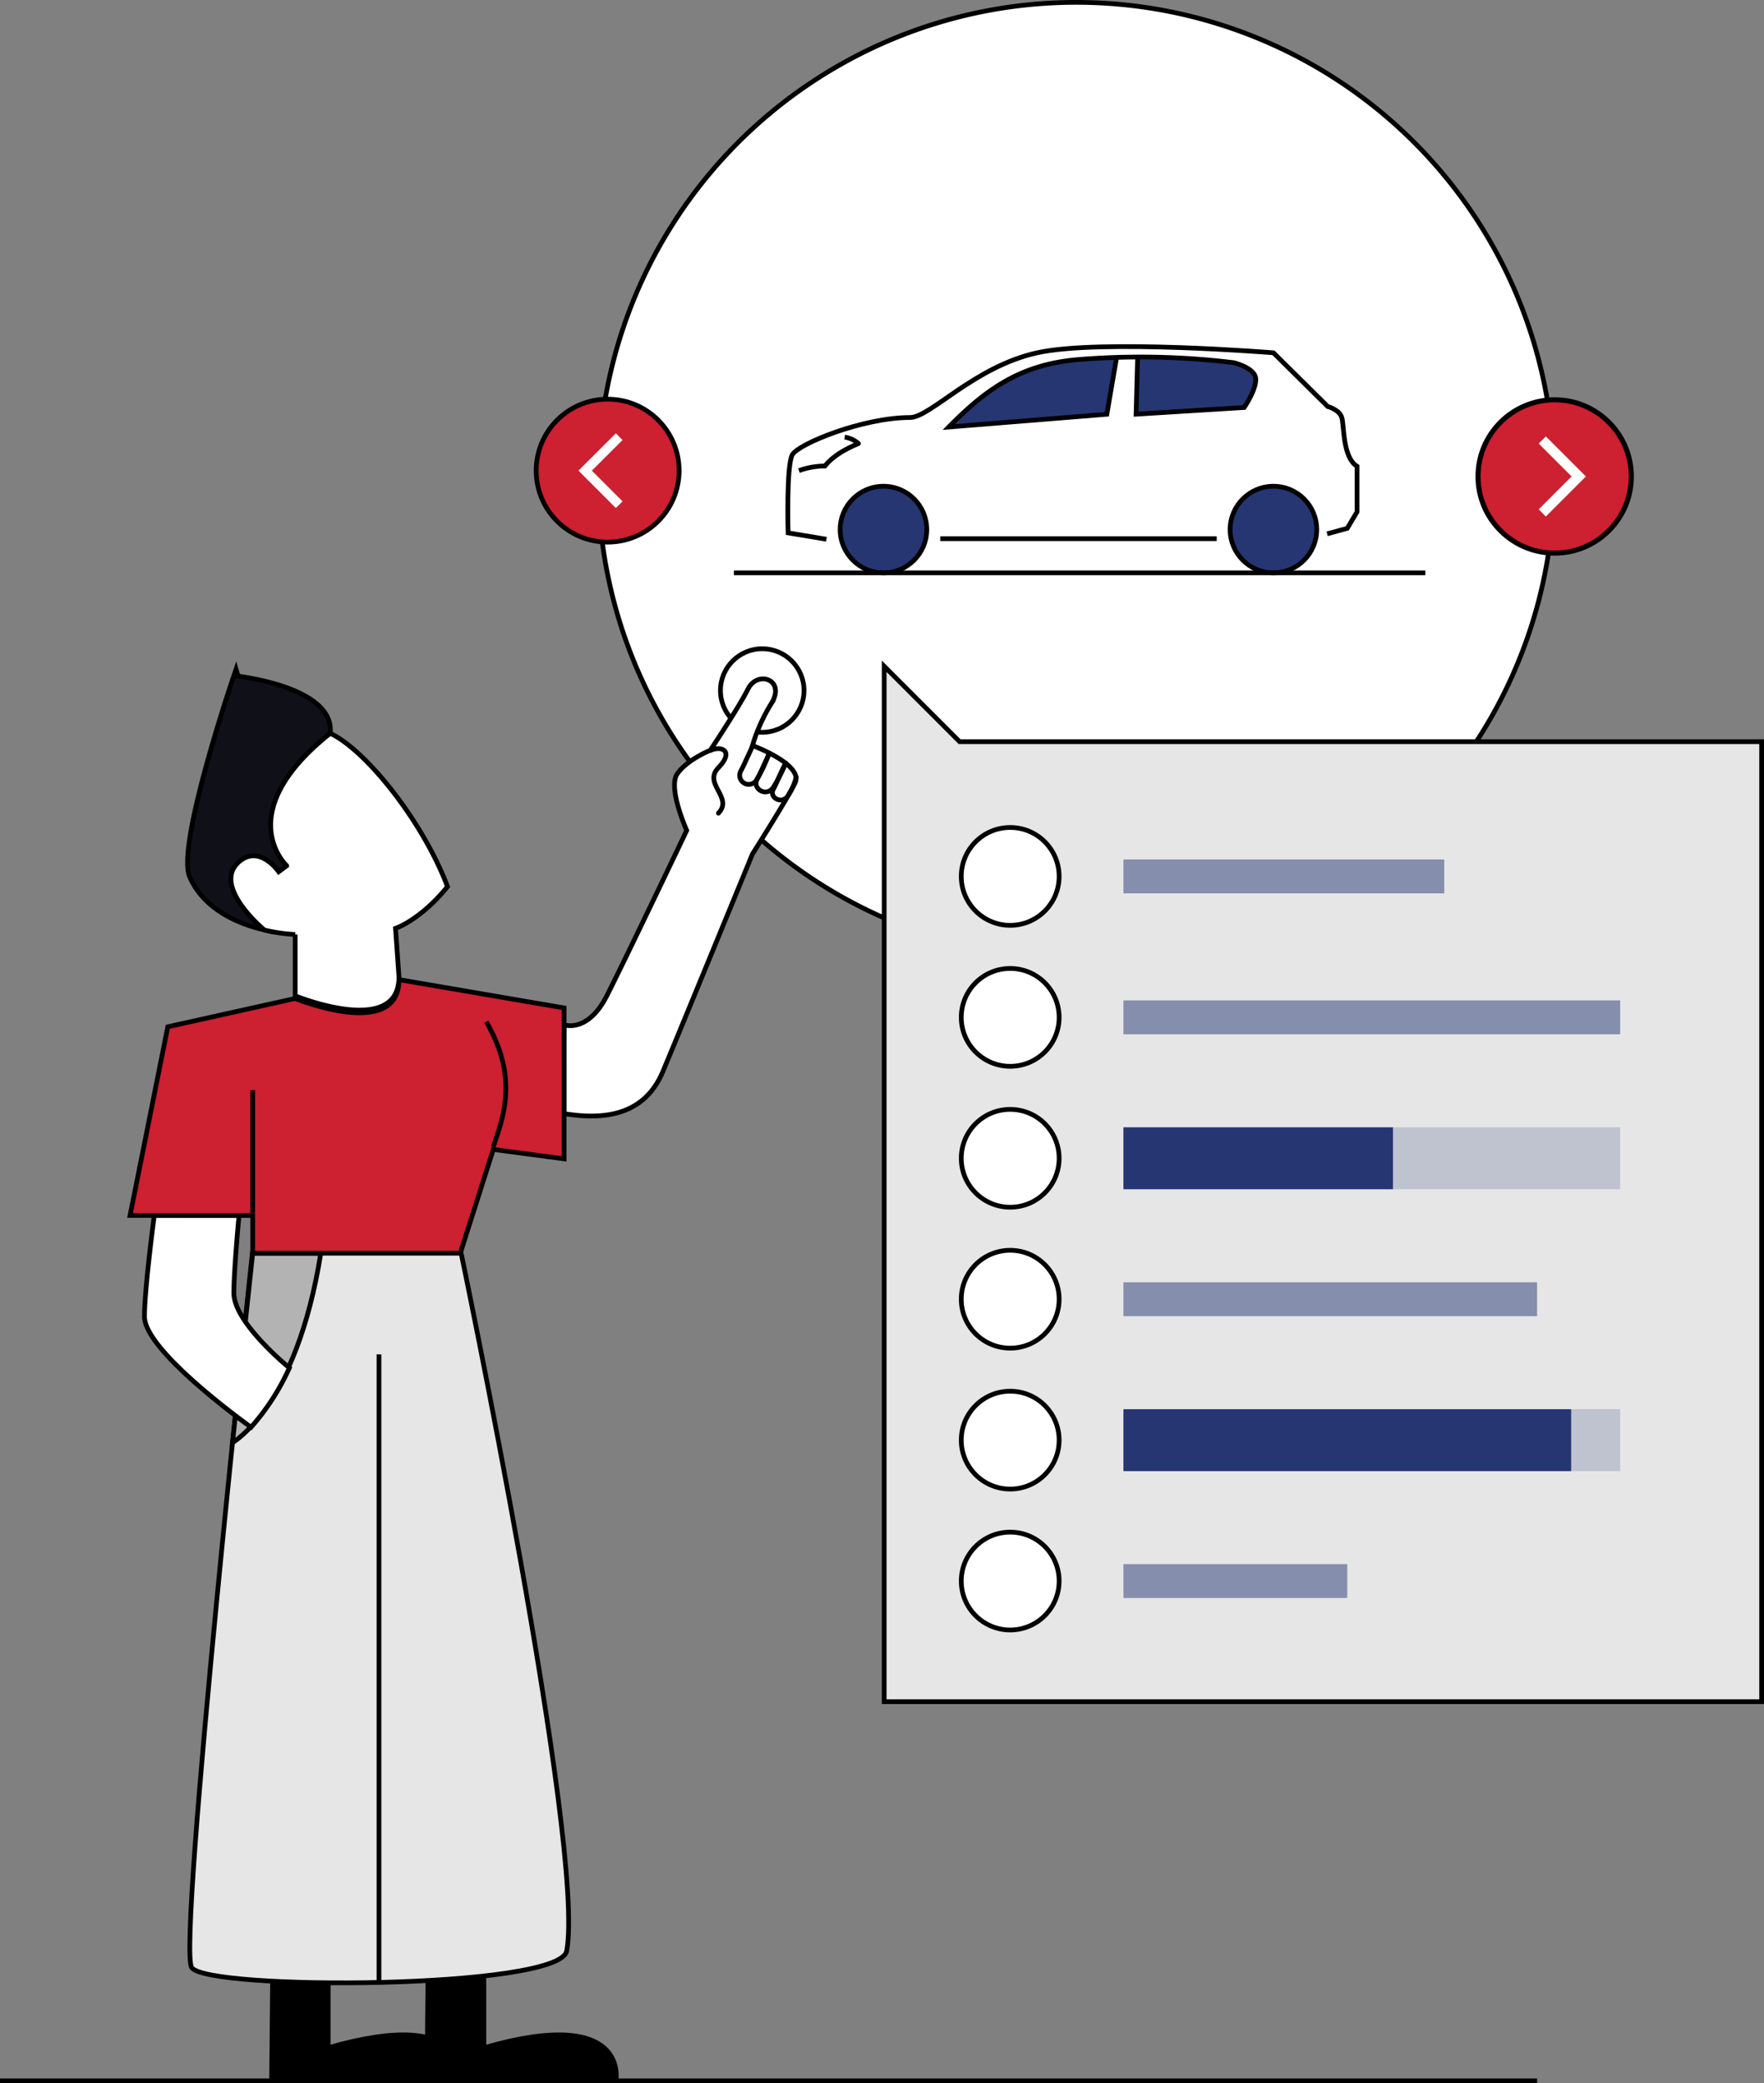 <svg xmlns="http://www.w3.org/2000/svg" viewBox="0 0 276.16 326.12"><rect x="0" y="0" width="276.16" height="326.12" fill="#808080" stroke="none"/><defs><style>.cls-1{fill:#fff;}.cls-1,.cls-10,.cls-15,.cls-2,.cls-3,.cls-4,.cls-5,.cls-6,.cls-7,.cls-8{stroke:#000;}.cls-1,.cls-10,.cls-11,.cls-2,.cls-3,.cls-4,.cls-5,.cls-6,.cls-7,.cls-8,.cls-9{stroke-miterlimit:10;}.cls-1,.cls-15,.cls-2,.cls-3,.cls-4,.cls-5,.cls-6,.cls-7,.cls-8{stroke-width:0.74px;}.cls-11,.cls-15,.cls-2,.cls-9{fill:none;}.cls-4{fill:#e6e6e6;}.cls-5{fill:#b3b3b3;}.cls-6{fill:#0f1018;}.cls-12,.cls-13,.cls-14,.cls-7{fill:#253673;}.cls-10,.cls-8{fill:#cd2030;}.cls-11,.cls-9{stroke:#fff;}.cls-9{stroke-width:1.48px;}.cls-10{stroke-width:0.79px;}.cls-11{stroke-width:1.58px;}.cls-12{opacity:0.5;}.cls-13{opacity:0.2;}.cls-15{stroke-linecap:round;stroke-linejoin:round;}</style></defs><title>workflow1</title><g id="Layer_2" data-name="Layer 2"><g id="Layer_1-2" data-name="Layer 1"><path class="cls-1" d="M243.3,75.18A74.82,74.82,0,1,1,168.49.37,74.81,74.81,0,0,1,243.3,75.18Z"/><circle class="cls-2" cx="119.33" cy="108.1" r="6.54"/><path class="cls-1" d="M88.31,160.43S92,161.8,95,155.89,107.51,130,107.51,130s-3-6.65-1.48-8.86,5.17-3.69,5.17-3.69,4.43-6.65,5.91-9.6,5.91-1.48,3.69,2.21a27.3,27.3,0,0,0-3,6.65s8.12,3,6.65,5.91-6.65,11.07-6.65,11.07-11.82,28.81-14,34-6.65,8.12-15.51,6.64Z"/><path class="cls-3" d="M67,309.46l-.15,16.29H96.43s2.22-11.81-20.68-5.17V308.4"/><path class="cls-4" d="M39.56,195.77S27.75,304.34,30,308s57.62,3.43,58.72-2.59c2.95-16.24-16.62-109.67-16.62-109.67"/><line class="cls-2" x1="59.33" y1="310.38" x2="59.33" y2="212.02"/><path class="cls-5" d="M50.22,196.19H39.56L36.4,225.84s10-5.59,13.82-29.65"/><path class="cls-1" d="M45.3,214.14a36.45,36.45,0,0,1-6,9.29c-2.69-1.94-16.68-12.3-16.68-17.32,0-3.94,1.25-13.68,1.53-15.83H37.42c-.17,1.81-.81,8.93-.81,12.14C36.61,206.58,43.44,212.59,45.3,214.14Z"/><path class="cls-2" d="M24.16,189.86s0,.15-.05.42"/><path class="cls-2" d="M37.45,189.86l0,.42"/><path class="cls-3" d="M42.67,310.2l-.15,15.55H72.06s2.22-11.81-20.68-5.17V310.24"/><path class="cls-6" d="M51.7,114.8c-15.67,12.5-6.81,20.73-6.81,20.73l-1.26.94s-3-4.32-6.18-1.58c-4.43,3.8,3.94,10.7,3.94,10.7-4-.93-9.43-3.14-11.7-8.32-2.16-4.92,6.92-31.5,6.92-31.5S52.49,107.36,51.7,114.8Z"/><path class="cls-1" d="M61.92,145.33l.54,7.61c0,9.6-16.25,2.95-16.25,2.95v-9.6a25.85,25.85,0,0,1-4.82-.7s-8.37-6.9-3.94-10.7c3.2-2.74,6.18,1.58,6.18,1.58l1.26-.94S36,127.3,51.7,114.8c5.69,2.69,14.56,13.92,18.36,24C65.78,144.07,61.92,145.33,61.92,145.33Z"/><polygon class="cls-4" points="275.79 116.11 275.79 266.4 138.42 266.4 138.42 104.3 150.23 116.11 275.79 116.11"/><line class="cls-2" y1="325.75" x2="240.64" y2="325.75"/><path class="cls-2" d="M207.77,83.57l3.15-.86,1.53-2.58V73c-2.29-1.43-2-6.4-2.39-7.64s-2.2-1.72-2.2-1.72l-8.5-8.41s-27.13-2.19-37,0-16.72,10.13-19.88,10.13c-7.36,0-17.48,4.11-18.44,5.83s-.66,12.23-.66,12.23l6,1"/><path class="cls-7" d="M178.1,55.9l-.24,8.94,16.92-1.05s1.91-2.77,1.81-4.49-3.44-2.52-3.44-2.52a120,120,0,0,0-24.46-.48c-9,.77-14.42,4.72-20.16,10.55l24.75-2L174.8,56"/><circle class="cls-7" cx="138.31" cy="82.9" r="6.78"/><circle class="cls-7" cx="199.36" cy="82.9" r="6.78"/><line class="cls-2" x1="147.2" y1="84.33" x2="190.48" y2="84.33"/><path class="cls-2" d="M125.08,73.68a11.75,11.75,0,0,1,4.06-.72c1.86-2.34,5.3-3.48,5.25-3.53a4.24,4.24,0,0,0-2.15-1"/><circle class="cls-8" cx="95.13" cy="73.68" r="11.19"/><polyline class="cls-9" points="96.94 79.01 91.61 73.68 96.94 68.36"/><circle class="cls-10" cx="243.39" cy="74.59" r="12"/><polyline class="cls-11" points="241.45 68.88 247.16 74.59 241.45 80.3"/><line class="cls-2" x1="114.9" y1="89.68" x2="223.14" y2="89.68"/><circle class="cls-1" cx="158.15" cy="137.2" r="7.66"/><rect class="cls-12" x="175.88" y="134.55" width="50.22" height="5.3"/><circle class="cls-1" cx="158.15" cy="159.27" r="7.66"/><rect class="cls-12" x="175.88" y="156.61" width="77.76" height="5.3"/><circle class="cls-1" cx="158.15" cy="181.33" r="7.66"/><rect class="cls-13" x="175.88" y="176.48" width="77.76" height="9.69"/><circle class="cls-1" cx="158.15" cy="203.39" r="7.66"/><rect class="cls-12" x="175.88" y="200.74" width="64.76" height="5.3"/><circle class="cls-1" cx="158.15" cy="225.45" r="7.66"/><circle class="cls-1" cx="158.15" cy="247.51" r="7.66"/><rect class="cls-12" x="175.88" y="244.86" width="35.04" height="5.3"/><rect class="cls-14" x="175.88" y="176.48" width="42.2" height="9.69"/><rect class="cls-13" x="175.88" y="220.61" width="77.76" height="9.69"/><rect class="cls-14" x="175.88" y="220.61" width="70.09" height="9.69"/><path class="cls-15" d="M111.2,117.49c1.85-.85,3.75.15,1.27,2.69s2.4,4.64,0,7.12"/><path class="cls-15" d="M117.85,116.75c-1.53,3.22-1.11,2.48-1.9,4a1.41,1.41,0,0,0,2.53,1.26,21.85,21.85,0,0,0,1.94-4.14"/><path class="cls-15" d="M120.42,118c-1.52,3.21-1.1,2.48-1.89,4s1.47,2.84,2.53,1.26a25.2,25.2,0,0,0,1.94-3.78"/><path class="cls-15" d="M123,119.45c-1.37,2.71-1.24,2.84-1.94,4.12s1.32,2.4,2.26,1.07a9.52,9.52,0,0,0,1.33-3"/><path class="cls-8" d="M88.31,157.79v23.63l-11.08-1.48-5.17,16.25H39.56v-5.91H20.36l5.91-29.54,19.94-4.43s16.25,6.65,16.25-2.95Z"/><path class="cls-2" d="M77.23,179.52c1.48-4.43,4.06-10.71-1.11-19.57"/><line class="cls-2" x1="39.56" y1="189.86" x2="39.56" y2="170.66"/></g></g></svg>